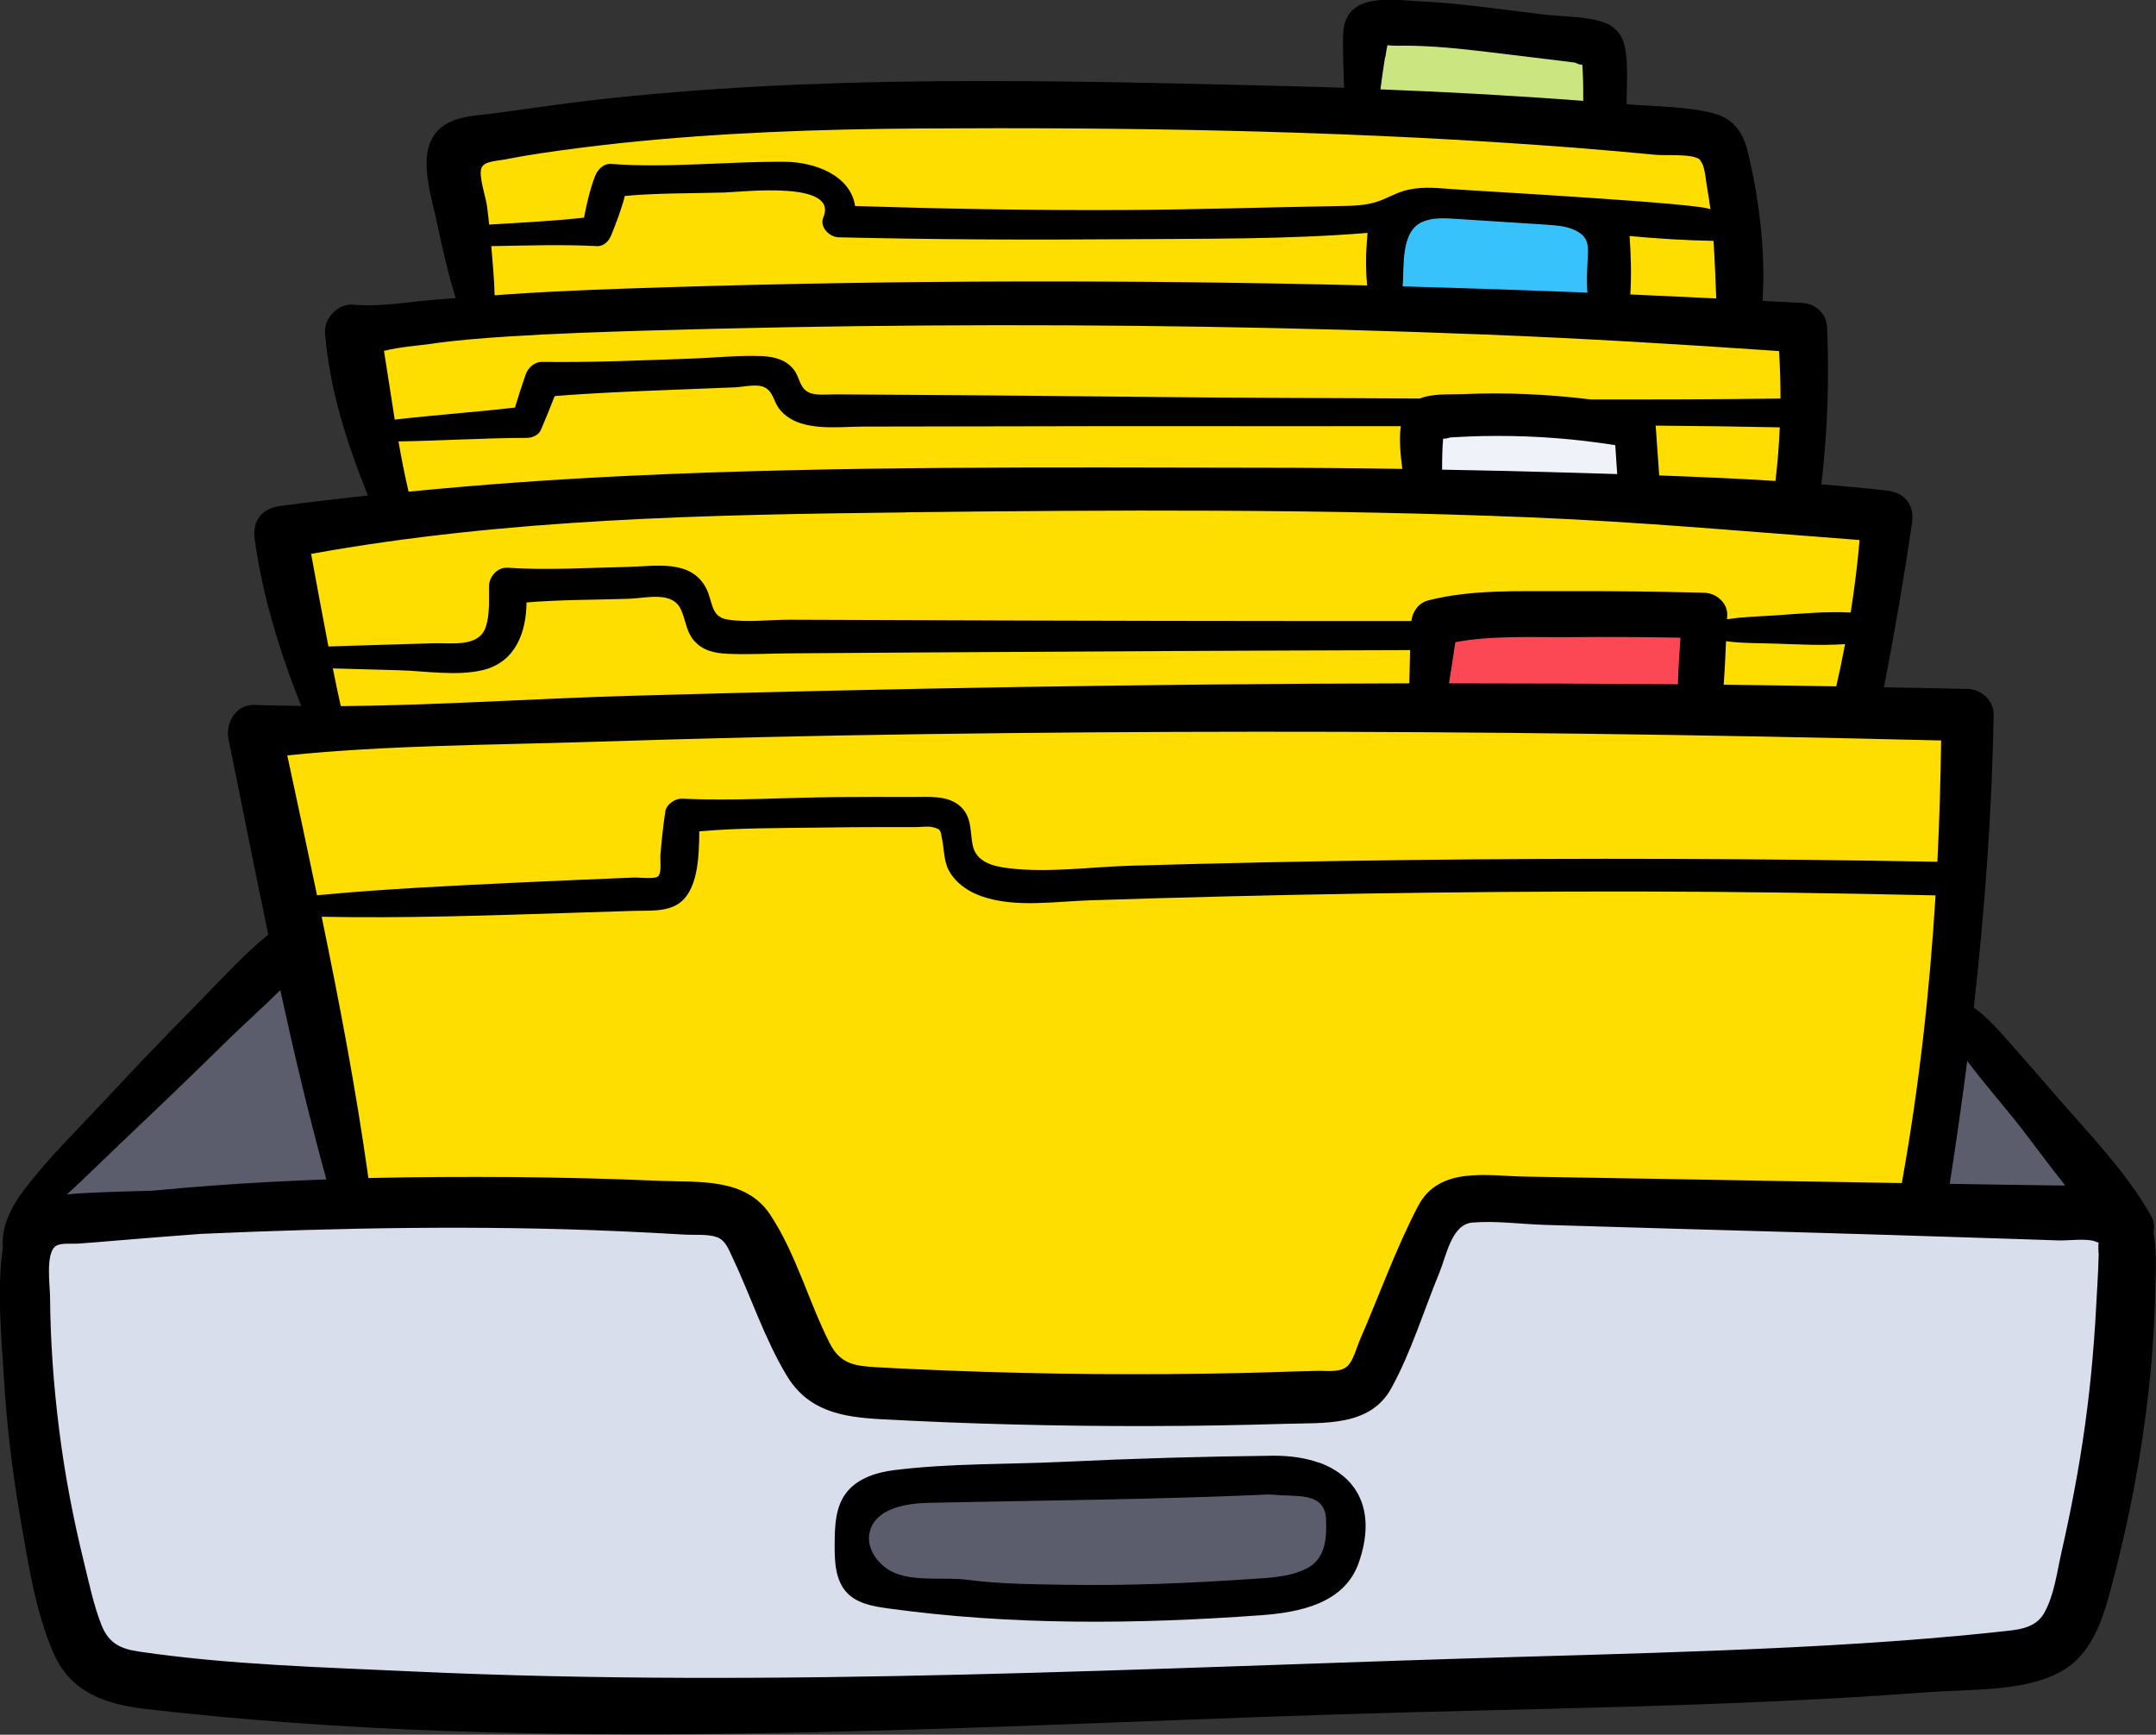 <?xml version="1.0" encoding="UTF-8"?>
<!DOCTYPE svg PUBLIC "-//W3C//DTD SVG 1.1//EN" "http://www.w3.org/Graphics/SVG/1.1/DTD/svg11.dtd">
<!-- Creator: CorelDRAW 2020 (64-Bit) -->
<svg xmlns="http://www.w3.org/2000/svg" xml:space="preserve" width="203.628mm" height="163.852mm" version="1.1" style="shape-rendering:geometricPrecision; text-rendering:geometricPrecision; image-rendering:optimizeQuality; fill-rule:evenodd; clip-rule:evenodd"
viewBox="0 0 200.68 161.48"
 xmlns:xlink="http://www.w3.org/1999/xlink"
 xmlns:xodm="http://www.corel.com/coreldraw/odm/2003">
 <rect x="0" y="0" width="200.68" height="161.48" fill="#333333" stroke="none"/>
 <defs>
  <style type="text/css">
   <![CDATA[
    .fil7 {fill:black;fill-rule:nonzero}
    .fil5 {fill:#38C2FC;fill-rule:nonzero}
    .fil2 {fill:#5B5D6D;fill-rule:nonzero}
    .fil6 {fill:#CBE580;fill-rule:nonzero}
    .fil1 {fill:#D8DEEC;fill-rule:nonzero}
    .fil4 {fill:#F0F2FA;fill-rule:nonzero}
    .fil3 {fill:#FC4755;fill-rule:nonzero}
    .fil0 {fill:#FEDE00;fill-rule:nonzero}
   ]]>
  </style>
 </defs>
 <g id="Capa_x0020_1">
  <g id="_1752492490416">
   <polygon class="fil0" points="33.55,110.85 24.23,68.7 29.14,68.02 25.93,49.4 36.42,47.88 33.21,32.13 45.23,28.75 41.84,14.36 73.5,9.96 115.14,10.63 125.98,9.79 128.52,2.51 148.49,4.2 149.17,11.65 159.16,12.66 162.71,29.59 167.79,30.95 167.11,45.68 175.07,48.72 173.04,64.81 183.03,67.85 178.29,111.53 134.78,112.54 126.15,129.3 77.73,129.47 68.08,112.38 "/>
   <polygon class="fil1" points="2.6,114.31 3.34,136.58 9.71,155.86 92.63,158.67 164.51,155.49 192.59,153.24 197.27,114.87 192.78,106.63 181.92,95.96 178.29,111.53 134.78,112.54 126.15,129.3 77.73,129.47 68.08,112.38 33.55,110.85 26.74,89.04 "/>
   <g>
    <path class="fil2" d="M99.93 137.52c-5.8,1.22 -17.44,-1.89 -19.76,5.7 -1.05,3.44 1.29,4.44 4.29,4.99 6.36,1.15 13.61,0.53 20.06,0.55 5.05,0.01 10.39,0.05 15.36,-0.88 3.19,-0.6 4.94,-1.66 5.49,-5.25 0.59,-3.85 -1.87,-4.42 -5.06,-4.68 -6.84,-0.55 -13.56,-0.58 -20.38,-0.42z"/>
    <path class="fil2" d="M25.62 89.41c-5.15,5.18 -10.78,9.86 -15.48,15.48 -1.88,2.25 -4.65,4.91 -5.42,7.85 4.95,0.63 10.82,-0.84 15.93,-0.77 3.88,0.06 7.79,0.06 11.66,-0.34 0.62,-4.71 -1.29,-10.13 -2.68,-14.58 -0.85,-2.75 -1.1,-6.62 -4.01,-7.64z"/>
    <path class="fil2" d="M181.74 97.46c-1.27,3.35 -1.33,7.23 -1.87,10.73 -0.25,1.64 -0.64,3.12 -0.56,4.79 5.2,0.34 10.67,1.02 15.89,0.74 0.43,-4.02 -2.48,-7.06 -5.4,-9.27 -3.05,-2.31 -4.76,-5.64 -8.06,-6.99z"/>
   </g>
   <path class="fil3" d="M133.29 65.87c-0,-0.96 0.04,-1.91 0.01,-2.87 -0.02,-0.96 -1.01,-4.09 -0.48,-4.89 0.73,-1.11 6.27,-0.41 7.56,-0.48 4.57,-0.25 9.14,-0.07 13.71,-0.34 1.42,-0.09 2.87,-0.31 4.25,-0.13 0.48,1.36 0.07,3.6 0.15,5.06 0.05,0.94 0.04,1.88 0.07,2.81 -5.37,0.63 -10.78,1.05 -16.19,0.71 -3.31,-0.21 -6.59,-0.59 -9.11,0.13z"/>
   <path class="fil4" d="M132.94 45.27c0.01,-2.1 0.07,-4.22 0.27,-6.3 1.52,-0.02 2.86,-0 4.39,0.21 3.41,0.49 7,0.23 10.45,0.35 1.11,0.04 2.55,-0.31 3.28,0.37 0.92,0.87 0.66,4.98 0.31,6.17 -1.87,0.05 -3.73,-0.17 -5.65,-0.05 -4.76,0.3 -9.07,0.27 -13.04,-0.75z"/>
   <path class="fil5" d="M128.59 27.76c0.38,-1.38 0.38,-2.84 0.57,-4.25 0.12,-0.91 0.05,-2.89 0.68,-3.7 0.67,-0.87 2.84,-1.04 3.84,-1.1 5.02,-0.32 10.04,1.08 15.03,1.06 0.36,1 0.77,0.98 0.81,2.21 0.06,1.88 0.33,4.52 -0.09,6.38 -2.99,0.5 -6.35,-0.41 -9.4,-0.23 -3.74,0.22 -7.48,-0.01 -11.43,-0.37z"/>
   <path class="fil6" d="M146.67 3.16c-3.39,-0.96 -7.07,-1.2 -10.58,-1.26 -1.71,-0.03 -3.39,0.38 -5.09,0.5 -0.63,0.04 -1.86,-0.17 -2.44,0.07 -1,0.42 -0.9,1.39 -1.1,2.59 -0.32,1.86 -0.79,3.67 -0.83,5.56 0.82,0.23 1.8,0.08 2.65,0.08 2.74,0 5.44,0.25 8.14,0.7 3.4,0.57 6.75,0.74 10.2,0.81 0.6,0.01 2.51,0.39 2.85,-0.24 0.49,-0.91 -0.48,-3.22 -0.78,-4.09 -0.56,-1.59 -1.04,-2.89 -3.01,-4.71z"/>
   <path class="fil7" d="M200.45 114.66c0.12,-0.44 0.07,-0.94 -0.22,-1.46 -2.25,-4.01 -5.62,-7.48 -8.62,-10.93 -1.51,-1.73 -3,-3.47 -4.52,-5.18 -1.02,-1.15 -2.1,-2.39 -3.37,-3.31 1.02,-9.05 1.69,-18.15 1.85,-27.22 0.02,-1.34 -1.13,-2.41 -2.43,-2.43 -2.6,-0.06 -5.19,-0.1 -7.79,-0.15 1,-5.07 1.86,-10.15 2.62,-15.27 0.25,-1.66 -0.63,-2.85 -2.31,-3.04 -2.04,-0.23 -4.08,-0.42 -6.13,-0.58 0.58,-4.82 0.74,-9.72 0.54,-14.57 -0.05,-1.3 -1.02,-2.25 -2.32,-2.32 -1.23,-0.07 -2.46,-0.13 -3.69,-0.19 0.29,-4.58 -0.32,-9.59 -1.4,-13.97 -0.43,-1.77 -1.39,-3.05 -3.23,-3.51 -2.54,-0.64 -5.42,-0.61 -8.03,-0.83 0.02,-1.66 0.14,-3.42 -0.1,-5.01 -0.19,-1.27 -0.81,-2.2 -2.08,-2.63 -1.71,-0.57 -3.84,-0.5 -5.63,-0.72 -1.82,-0.22 -3.64,-0.46 -5.47,-0.68 -1.92,-0.23 -3.85,-0.44 -5.79,-0.53 -1.72,-0.08 -4.08,-0.44 -5.69,0.31 -1.15,0.54 -1.58,1.55 -1.62,2.77 -0.05,1.65 0.05,3.31 0.08,4.96 -2.09,-0.07 -4.18,-0.13 -6.27,-0.18 -21.21,-0.52 -42.76,-1.07 -63.88,1.36 -2.91,0.34 -5.8,0.78 -8.71,1.17 -2.29,0.31 -5.16,0.21 -6.2,2.76 -0.88,2.14 0.21,5.37 0.65,7.52 0.48,2.32 1.02,4.67 1.73,6.95 -0.65,0.05 -1.29,0.1 -1.94,0.15 -2.54,0.2 -5.11,0.7 -7.65,0.46 -1.32,-0.12 -2.69,1.29 -2.58,2.58 0.42,5.33 2.04,10.28 3.99,15.19 -2.72,0.29 -5.44,0.61 -8.15,0.97 -1.74,0.23 -2.62,1.38 -2.38,3.12 0.73,5.29 2.35,10.52 4.33,15.5 -1.45,-0.02 -2.9,-0.05 -4.34,-0.1 -1.73,-0.07 -2.74,1.66 -2.43,3.19 1.24,6.05 2.43,12.13 3.7,18.19 -2.56,2.1 -4.82,4.65 -7.14,6.99 -2.75,2.78 -5.44,5.61 -8.11,8.47 -2.46,2.64 -5.1,5.22 -7.31,8.08 -1.35,1.74 -2.31,3.59 -2.14,5.61 -0.58,3.9 -0.13,8.28 0.1,12.18 0.26,4.34 0.78,8.67 1.52,12.95 0.72,4.15 1.39,8.72 3.09,12.6 1.6,3.69 4.88,4.78 8.62,5.21 36.64,4.24 73.88,1.68 110.63,0.51 18.41,-0.59 36.9,-0.69 55.28,-2.08 3.78,-0.29 8.61,-0.02 12.07,-1.78 3.45,-1.75 4.34,-5.69 5.23,-9.12 2.25,-8.66 3.64,-17.78 3.81,-26.74 0.03,-1.65 0.15,-3.58 -0.19,-5.26zm-17.34 -15.89c1.69,2.24 3.6,4.38 5.24,6.52 1.28,1.66 2.54,3.39 3.88,5.06 -0.34,0 -0.67,0.01 -1,0l-7.5 -0.11c-0.75,-0.01 -1.5,-0.03 -2.25,-0.04 0.59,-3.8 1.14,-7.61 1.63,-11.44zm-23.62 -76.34c0.13,1.78 0.18,3.57 0.26,5.35 -2.67,-0.13 -5.33,-0.25 -8,-0.37 0.11,-1.78 0.06,-3.65 -0.07,-5.44 2.6,0.24 5.21,0.41 7.8,0.45zm-30.54 -17.12l0.12 -0.76c0.03,-0.14 0.06,-0.25 0.08,-0.35 0.42,0.09 1.6,0.05 1.51,0.05 2.63,0 5.25,0.28 7.85,0.59 2.45,0.29 4.9,0.59 7.34,0.89l0.76 0.1c0.33,0.16 0.55,0.22 0.67,0.18 0.01,0.22 0.03,0.45 0.04,0.67 0.05,0.9 0.05,1.81 0.05,2.71 -6.28,-0.48 -12.58,-0.83 -18.88,-1.07 0.13,-1 0.27,-2 0.43,-3zm-84.14 10.35c0.22,-0.67 1.41,-0.66 2.31,-0.84 1.06,-0.21 2.12,-0.39 3.19,-0.55 2.48,-0.37 4.97,-0.68 7.46,-0.95 9.28,-0.98 18.6,-1.3 27.92,-1.36 18.97,-0.12 38.01,0.18 56.95,1.5 2.6,0.18 5.19,0.38 7.78,0.61 1.23,0.11 2.46,0.22 3.68,0.34 0.99,0.1 3.33,-0.13 4.09,0.42 0.04,0.03 0.04,0.05 0.23,0.36 0.28,0.47 0.38,1.75 0.48,2.29 0.12,0.67 0.22,1.35 0.31,2.03 -0.07,-0.55 -22.12,-1.75 -24.23,-1.92 -1.47,-0.12 -2.97,-0.24 -4.38,0.2 -0.84,0.26 -1.6,0.72 -2.43,0.99 -1.11,0.36 -2.3,0.38 -3.47,0.4 -6.75,0.11 -13.51,0.34 -20.26,0.37 -8.29,0.04 -16.57,-0.11 -24.85,-0.37 -0.41,-2.83 -3.72,-4.11 -6.56,-4.12 -5.36,-0.04 -10.79,0.6 -16.14,0.2 -0.73,-0.05 -1.27,0.53 -1.51,1.15 -0.47,1.24 -0.77,2.55 -1.02,3.85 -2.93,0.33 -5.89,0.46 -8.83,0.65 -0.06,-0.6 -0.13,-1.19 -0.21,-1.79 -0.12,-0.83 -0.77,-2.69 -0.52,-3.47zm102.94 11.58c-5.73,-0.23 -11.46,-0.42 -17.19,-0.58 0.15,-1.88 -0.21,-5.15 1.87,-6.02 0.95,-0.4 2.02,-0.34 3.04,-0.27 2.38,0.15 4.77,0.31 7.15,0.46 0.45,0.03 0.9,0.06 1.35,0.09 0.85,0.06 1.72,0.11 2.5,0.45 0.99,0.43 1.36,1.01 1.34,1.99 -0.03,1.29 -0.17,2.54 -0.05,3.87zm-20.51 -0.67c-21.73,-0.53 -43.47,-0.51 -65.19,0.17 -4.9,0.15 -9.79,0.32 -14.68,0.65 -0.44,0.03 -0.88,0.07 -1.33,0.1 -0.04,-1.53 -0.18,-3.05 -0.31,-4.58 3.27,-0.05 6.57,-0.17 9.82,0 0.66,0.04 1.12,-0.47 1.35,-1.03 0.48,-1.19 0.94,-2.4 1.26,-3.64 3.07,-0.28 6.21,-0.23 9.28,-0.32 1.63,-0.05 10.63,-1.13 9.2,2.3 -0.39,0.92 0.57,1.85 1.42,1.87 8.8,0.21 17.59,0.25 26.39,0.18 7.57,-0.06 15.26,0.03 22.84,-0.59 -0.03,0.32 -0.05,0.63 -0.07,0.92 -0.1,1.34 -0.09,2.66 0.03,3.97zm-86.89 5.4c2.33,-0.32 4.67,-0.5 7.01,-0.65 4.2,-0.27 8.4,-0.41 12.6,-0.54 8.74,-0.26 17.48,-0.42 26.22,-0.48 17.35,-0.12 34.69,0.16 52.03,0.84 9.13,0.36 18.26,0.91 27.38,1.54 0.1,1.48 0.14,2.95 0.14,4.42 -5.9,0.08 -11.8,0.09 -17.69,0.08 -3.94,-0.48 -7.91,-0.67 -11.88,-0.49 -1.22,0.05 -2.81,-0.08 -4.01,0.41 -4.07,-0.02 -8.14,-0.05 -12.22,-0.06 -8.05,-0.02 -16.11,-0.13 -24.16,-0.2 -4.03,-0.03 -8.05,-0.07 -12.08,-0.09 -1.94,-0.01 -3.89,-0.02 -5.83,-0.04 -0.68,-0.01 -1.85,0.13 -2.51,-0.15 -0.92,-0.39 -0.9,-1.37 -1.41,-2.08 -0.71,-0.98 -1.85,-1.28 -3,-1.33 -2.09,-0.09 -4.24,0.14 -6.32,0.22 -4.71,0.17 -9.41,0.38 -14.13,0.32 -0.75,-0.01 -1.33,0.52 -1.57,1.2 -0.35,1.01 -0.68,2.03 -0.99,3.05 -3.72,0.43 -7.46,0.69 -11.19,1.12 -0.34,-2.13 -0.65,-4.27 -1,-6.4 1.5,-0.37 3.13,-0.48 4.61,-0.68zm125.31 7.81c-0.07,1.66 -0.2,3.32 -0.4,4.99 -3.6,-0.23 -7.22,-0.38 -10.82,-0.51 -0.11,-1.5 -0.21,-3 -0.32,-4.5 -0,-0.04 -0.01,-0.09 -0.02,-0.14 3.85,0.03 7.7,0.08 11.56,0.16zm-15.14 4.35c-1.44,-0.05 -2.88,-0.09 -4.32,-0.13 -3.99,-0.12 -7.98,-0.21 -11.97,-0.28 0,-1 0.02,-2.12 0.1,-2.89 0.14,0.02 0.35,-0.01 0.65,-0.11 0.52,-0.03 1.05,-0.06 1.57,-0.08 0.92,-0.04 1.83,-0.06 2.75,-0.06 3.71,-0.01 7.39,0.28 11.05,0.86 0.06,0.9 0.12,1.81 0.18,2.71zm-19.98 -0.48c-4.48,-0.07 -8.96,-0.11 -13.44,-0.11 -19.42,-0.03 -38.9,-0.17 -58.3,0.74 -6.93,0.32 -13.86,0.81 -20.77,1.49 -0.36,-1.55 -0.67,-3.11 -0.94,-4.68 3.99,-0.06 7.98,-0.32 11.98,-0.33 0.47,-0 1.08,-0.27 1.27,-0.73 0.45,-1.05 0.88,-2.1 1.29,-3.16 3.63,-0.29 7.27,-0.44 10.91,-0.58 1.94,-0.08 3.88,-0.15 5.82,-0.23 0.71,-0.03 1.88,-0.3 2.58,-0.09 1,0.3 1.03,1.32 1.54,2.02 1.71,2.31 5.4,1.72 7.87,1.72 4.03,-0.01 8.05,-0.01 12.08,-0.02 12.65,-0.04 25.3,-0 37.96,-0.02 -0.18,1.22 -0.03,2.67 0.14,4zm-46.23 4.04c19.38,-0.23 38.78,-0.32 58.15,0.47 10.24,0.42 20.42,1.34 30.63,2.11 -0.19,2.25 -0.48,4.51 -0.83,6.75 -2.35,-0.12 -4.74,0.11 -7.09,0.27 -1.41,0.1 -2.96,0.12 -4.42,0.36 0.01,-0.12 0.01,-0.24 0.02,-0.36 0.06,-1.16 -1.02,-2.08 -2.11,-2.11 -4.42,-0.12 -8.85,-0.17 -13.28,-0.15 -4.13,0.02 -8.4,-0.17 -12.44,0.86 -0.91,0.23 -1.46,1.04 -1.57,1.92 -15.41,0.01 -30.82,-0.02 -46.23,-0.08 -3.88,-0.01 -7.75,-0.03 -11.63,-0.04 -1.87,-0.01 -3.98,0.28 -5.81,-0.02 -1.58,-0.26 -1.34,-1.71 -1.98,-2.93 -1.42,-2.69 -4.67,-2.03 -7.22,-1.97 -3.74,0.08 -7.53,0.33 -11.27,0.08 -0.93,-0.06 -1.7,0.83 -1.71,1.71 -0.02,1.23 0.09,2.6 -0.3,3.79 -0.63,1.94 -3.19,1.48 -4.83,1.53 -3.27,0.09 -6.54,0.2 -9.82,0.3 -0.56,-2.87 -1.08,-5.74 -1.61,-8.62 18.22,-3.29 36.86,-3.65 55.34,-3.86zm87.43 12.27c-0.25,1.32 -0.52,2.63 -0.82,3.93 -3.49,-0.06 -6.99,-0.11 -10.48,-0.15 0.1,-1.35 0.16,-2.7 0.22,-4.05 1.49,0.2 3.08,0.17 4.51,0.22 2.18,0.07 4.39,0.2 6.57,0.05zm-15.32 -0.61c-0.1,1.45 -0.2,2.9 -0.24,4.35 -7.1,-0.06 -14.21,-0.09 -21.31,-0.09 0.2,-1.28 0.41,-2.55 0.59,-3.83 3.49,-0.65 7.21,-0.44 10.73,-0.47 3.41,-0.03 6.82,-0.01 10.23,0.05zm-25.17 1.18c-0.03,1.03 -0.05,2.06 -0.07,3.08 -24.15,0.05 -48.29,0.47 -72.43,1.16 -8.97,0.25 -18.03,0.89 -27.03,0.96 -0.26,-1.17 -0.51,-2.34 -0.74,-3.51 2.04,0.06 4.09,0.12 6.13,0.17 2.49,0.07 5.47,0.58 7.9,-0.03 3,-0.76 3.97,-3.53 4,-6.28 3.15,-0.26 6.34,-0.24 9.49,-0.34 1.65,-0.05 4.07,-0.76 4.88,1 0.45,0.97 0.47,2 1.19,2.86 0.82,0.97 1.93,1.2 3.14,1.26 1.93,0.09 3.89,-0.03 5.81,-0.04 3.88,-0.03 7.75,-0.05 11.63,-0.08 15.37,-0.1 30.74,-0.18 46.1,-0.22zm-76.25 8.53c10.29,-0.33 20.58,-0.58 30.88,-0.72 20.73,-0.29 41.46,-0.3 62.2,-0.03 10.87,0.14 21.74,0.35 32.6,0.62 -0.05,3.78 -0.16,7.54 -0.35,11.29 -16.49,-0.3 -32.98,-0.36 -49.47,-0.16 -8.57,0.1 -17.14,0.28 -25.71,0.53 -3.67,0.11 -7.61,0.68 -11.26,0.23 -1.49,-0.18 -3.07,-0.57 -3.37,-2.22 -0.23,-1.26 -0.07,-2.55 -1.1,-3.51 -1.19,-1.11 -3.05,-0.89 -4.54,-0.9 -2.33,-0.01 -4.67,-0.01 -7,0.01 -4.78,0.04 -9.63,0.37 -14.4,0.15 -0.63,-0.03 -1.45,0.52 -1.55,1.18 -0.21,1.36 -0.35,2.73 -0.46,4.1 -0.03,0.41 0.13,1.59 -0.2,1.93 -0.3,0.31 -1.77,0.11 -2.26,0.13 -3.48,0.15 -6.97,0.28 -10.45,0.45 -6.36,0.31 -12.71,0.59 -19.05,1.2 -0.91,-4.35 -1.84,-8.69 -2.77,-13.02 9.35,-0.96 18.87,-0.96 28.25,-1.26zm125.16 14.31c-0.55,8.96 -1.54,17.86 -3.14,26.76 -6.93,-0.11 -13.86,-0.24 -20.79,-0.36 -4.72,-0.08 -9.45,-0.16 -14.17,-0.24 -3.55,-0.05 -8.09,-1.03 -10.06,2.73 -2.09,3.99 -3.64,8.38 -5.44,12.51 -0.27,0.63 -0.59,1.87 -1.12,2.38 -0.68,0.65 -1.94,0.44 -2.84,0.46 -2.32,0.05 -4.65,0.15 -6.97,0.2 -9.16,0.2 -18.33,0.13 -27.49,-0.23 -2.19,-0.09 -4.37,-0.18 -6.56,-0.31 -2.05,-0.11 -3.38,-0.31 -4.36,-2.25 -1.95,-3.85 -3.13,-8.31 -5.51,-11.92 -2.31,-3.51 -6.66,-3.02 -10.37,-3.18 -4.56,-0.2 -9.12,-0.31 -13.69,-0.35 -4.45,-0.03 -8.9,-0.01 -13.36,0.09 -1.14,-8.15 -2.68,-16.25 -4.35,-24.32 7.6,0.15 15.21,-0.11 22.81,-0.35 2.09,-0.07 4.18,-0.13 6.27,-0.2 1.26,-0.04 2.78,0.1 3.93,-0.54 2.02,-1.12 2.12,-4.42 2.14,-6.86 3.7,-0.33 7.47,-0.3 11.17,-0.35 2.06,-0.03 4.12,-0.05 6.18,-0.05 0.96,-0 1.92,-0 2.88,0 0.48,0 1.03,-0.1 1.49,0.01 0.83,0.2 0.72,0.32 0.89,1.18 0.24,1.2 0.11,2.15 0.84,3.22 0.67,0.98 1.76,1.67 2.87,2.05 3.12,1.07 6.82,0.46 10.03,0.36 16.99,-0.56 34,-0.84 51,-0.82 9.24,0.01 18.49,0.15 27.73,0.36zm-172.63 26.61c2.33,-2.25 4.66,-4.48 7.01,-6.71 2.35,-2.23 4.66,-4.49 6.97,-6.75 1.49,-1.45 3.09,-2.86 4.58,-4.35 1.29,5.91 2.68,11.8 4.29,17.62 -3.52,0.13 -7.04,0.31 -10.54,0.57 -1.88,0.14 -3.77,0.3 -5.64,0.48 -2.04,0.05 -4.08,0.11 -6.12,0.21 -0.63,0.03 -1.25,0.07 -1.86,0.14 0.46,-0.42 0.91,-0.82 1.31,-1.21zm187.82 6.69c-0.02,0.95 -0.07,1.89 -0.12,2.84 -0.12,2.29 -0.25,4.59 -0.45,6.87 -0.36,4.2 -0.94,8.37 -1.73,12.52 -0.35,1.86 -0.74,3.71 -1.16,5.56 -0.42,1.83 -0.68,4.08 -1.64,5.73 -0.87,1.5 -2.66,1.54 -4.21,1.71 -2.17,0.24 -4.35,0.44 -6.53,0.62 -4.22,0.35 -8.45,0.61 -12.68,0.82 -8.51,0.42 -17.03,0.66 -25.54,0.9 -34.26,0.99 -68.69,2.94 -102.95,1.35 -8.4,-0.39 -17.04,-0.62 -25.36,-1.84 -1.73,-0.25 -2.84,-0.75 -3.52,-2.44 -0.74,-1.85 -1.16,-3.92 -1.64,-5.86 -1,-4.06 -1.79,-8.18 -2.31,-12.33 -0.52,-4.1 -0.82,-8.24 -0.85,-12.37 -0.01,-1.11 -0.44,-4.06 0.52,-4.75 0.44,-0.32 1.53,-0.2 2.05,-0.23 1.25,-0.08 2.49,-0.2 3.74,-0.3 2.58,-0.21 5.15,-0.42 7.73,-0.61 12.95,-0.57 25.89,-0.82 38.87,-0.25 2.07,0.09 4.15,0.2 6.22,0.32 0.87,0.05 2.12,-0.07 2.95,0.24 0.79,0.29 1.07,1.11 1.42,1.84 1.71,3.62 3,7.6 5.06,11.03 2,3.32 5.14,3.87 8.74,4.07 4.1,0.22 8.2,0.39 12.3,0.49 8.48,0.22 16.96,0.2 25.44,-0.06 3.55,-0.11 7.83,0.28 9.8,-3.31 1.84,-3.34 3.02,-7.22 4.47,-10.74 0.66,-1.6 1.14,-4.51 3.06,-4.68 2.16,-0.19 4.5,0.14 6.67,0.21 4.17,0.13 8.34,0.25 12.51,0.37 8.75,0.25 17.51,0.49 26.26,0.78 2.08,0.07 4.17,0.14 6.25,0.2l2.92 0.1c0.87,0.03 2.63,-0.23 3.45,0.12 0.04,0.02 0.17,0.07 0.25,0.08 -0.05,0.19 -0.01,0.88 -0.01,0.97z"/>
   <path class="fil7" d="M122.8 136.17c-1.24,-0.45 -2.7,-0.67 -4.3,-0.66 -6.52,0.07 -13.04,0.26 -19.55,0.57 -5.28,0.25 -10.54,0.12 -15.79,0.78 -1.71,0.22 -3.51,0.83 -4.5,2.25 -0.91,1.31 -0.96,3.01 -0.97,4.6 -0.01,1.61 0.04,3.39 1.15,4.56 0.95,1 2.42,1.26 3.79,1.45 11.51,1.59 23.15,1.48 34.72,0.64 3.58,-0.26 7.82,-1.07 9.14,-4.94 1.66,-4.83 -0.16,-7.98 -3.7,-9.27zm-1.19 9.84c-1.54,0.79 -3.38,0.86 -5.07,0.97 -5.86,0.4 -11.74,0.65 -17.61,0.54 -2.91,-0.05 -5.9,-0.07 -8.79,-0.45 -2.13,-0.28 -4.62,0.15 -6.63,-0.56 -1.63,-0.58 -2.99,-2.3 -2.54,-3.97 0.58,-2.15 3.38,-2.61 5.6,-2.65 10.51,-0.22 21.03,-0.3 31.52,-0.77 0.33,0.02 0.66,0.03 0.99,0.06 1.95,0.13 4.27,-0.17 4.35,2.29 0.06,1.81 -0.05,3.63 -1.82,4.55z"/>
   <g>
   </g>
   <g>
   </g>
   <g>
   </g>
   <g>
   </g>
   <g>
   </g>
   <g>
   </g>
   <g>
   </g>
   <g>
   </g>
   <g>
   </g>
   <g>
   </g>
   <g>
   </g>
   <g>
   </g>
   <g>
   </g>
   <g>
   </g>
   <g>
   </g>
  </g>
 </g>
</svg>
